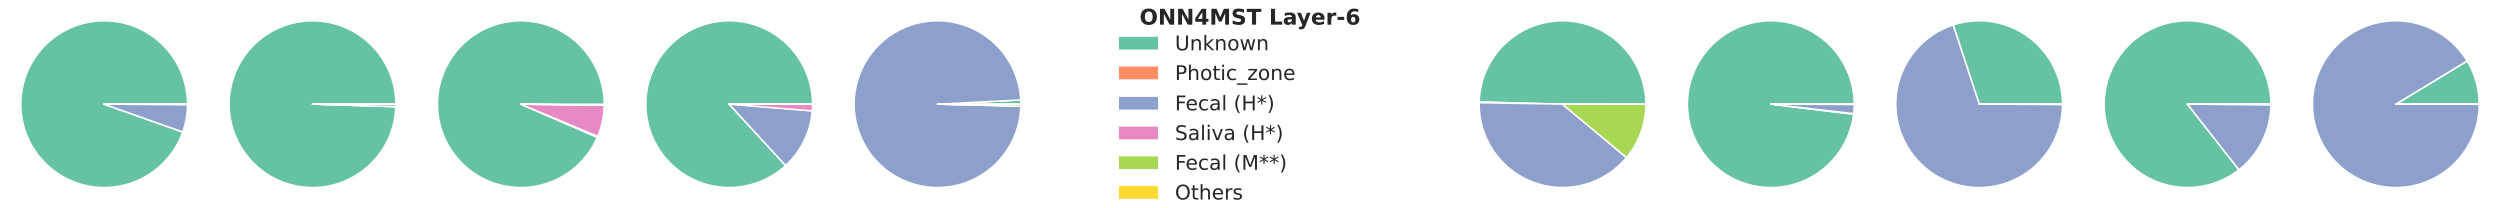<?xml version="1.0" encoding="utf-8" standalone="no"?>
<!DOCTYPE svg PUBLIC "-//W3C//DTD SVG 1.1//EN"
  "http://www.w3.org/Graphics/SVG/1.1/DTD/svg11.dtd">
<!-- Created with matplotlib (https://matplotlib.org/) -->
<svg height="144pt" version="1.1" viewBox="0 0 1728 144" width="1728pt" xmlns="http://www.w3.org/2000/svg" xmlns:xlink="http://www.w3.org/1999/xlink">
 <defs>
  <style type="text/css">
*{stroke-linecap:butt;stroke-linejoin:round;}
  </style>
 </defs>
 <g id="figure_1">
  <g id="patch_1">
   <path d="M 0 144 
L 1728 144 
L 1728 0 
L 0 0 
z
" style="fill:#ffffff;"/>
  </g>
  <g id="axes_1">
   <g id="patch_2">
    <path d="M 129.6 72 
C 129.6 64.849 128.268 57.76 125.673 51.097 
C 123.078 44.433 119.265 38.311 114.428 33.043 
C 109.592 27.776 103.816 23.455 97.398 20.302 
C 90.98 17.149 84.03 15.218 76.905 14.609 
C 69.78 14 62.604 14.723 55.743 16.742 
C 48.883 18.76 42.458 22.038 36.798 26.409 
C 31.138 30.779 26.341 36.165 22.652 42.292 
C 18.964 48.418 16.449 55.178 15.235 62.226 
C 14.022 69.273 14.131 76.485 15.558 83.492 
C 16.985 90.499 19.704 97.18 23.576 103.192 
C 27.449 109.203 32.407 114.442 38.197 118.638 
C 43.987 122.835 50.509 125.917 57.427 127.726 
C 64.345 129.535 71.541 130.04 78.644 129.216 
C 85.747 128.391 92.635 126.25 98.955 122.904 
C 105.274 119.557 110.916 115.063 115.59 109.651 
C 120.265 104.24 123.891 98.005 126.283 91.265 
L 72 72 
L 129.6 72 
z
" style="fill:#66c2a5;stroke:#ffffff;stroke-linejoin:miter;"/>
   </g>
   <g id="patch_3">
    <path d="M 126.283 91.265 
C 126.287 91.254 126.291 91.243 126.295 91.231 
C 126.299 91.22 126.303 91.209 126.307 91.197 
L 72 72 
L 126.283 91.265 
z
" style="fill:#fc8d62;stroke:#ffffff;stroke-linejoin:miter;"/>
   </g>
   <g id="patch_4">
    <path d="M 126.307 91.197 
C 127.376 88.171 128.191 85.061 128.743 81.899 
C 129.295 78.737 129.581 75.535 129.599 72.326 
L 72 72 
L 126.307 91.197 
z
" style="fill:#8da0cb;stroke:#ffffff;stroke-linejoin:miter;"/>
   </g>
   <g id="patch_5">
    <path d="M 129.599 72.326 
C 129.599 72.283 129.6 72.241 129.6 72.199 
C 129.6 72.157 129.6 72.115 129.6 72.072 
L 72 72 
L 129.599 72.326 
z
" style="fill:#e78ac3;stroke:#ffffff;stroke-linejoin:miter;"/>
   </g>
   <g id="patch_6">
    <path d="M 129.6 72.072 
C 129.6 72.066 129.6 72.06 129.6 72.054 
C 129.6 72.048 129.6 72.042 129.6 72.036 
L 72 72 
L 129.6 72.072 
z
" style="fill:#a6d854;stroke:#ffffff;stroke-linejoin:miter;"/>
   </g>
   <g id="patch_7">
    <path d="M 129.6 72.036 
C 129.6 72.03 129.6 72.024 129.6 72.018 
C 129.6 72.012 129.6 72.006 129.6 72 
L 72 72 
L 129.6 72.036 
z
" style="fill:#ffd92f;stroke:#ffffff;stroke-linejoin:miter;"/>
   </g>
  </g>
  <g id="axes_2">
   <g id="patch_8">
    <path d="M 273.6 72 
C 273.6 64.473 272.125 57.019 269.258 50.06 
C 266.391 43.101 262.187 36.77 256.886 31.428 
C 251.584 26.085 245.286 21.833 238.349 18.913 
C 231.412 15.992 223.97 14.46 216.443 14.402 
C 208.917 14.344 201.451 15.762 194.47 18.575 
C 187.489 21.388 181.127 25.543 175.743 30.803 
C 170.36 36.064 166.06 42.329 163.086 49.243 
C 160.112 56.157 158.523 63.588 158.407 71.114 
C 158.291 78.64 159.651 86.116 162.411 93.118 
C 165.171 100.121 169.276 106.515 174.495 111.939 
C 179.714 117.362 185.945 121.711 192.837 124.737 
C 199.728 127.764 207.146 129.411 214.671 129.585 
C 222.196 129.758 229.682 128.455 236.705 125.75 
C 243.729 123.044 250.155 118.988 255.618 113.811 
C 261.082 108.634 265.478 102.436 268.558 95.568 
C 271.637 88.7 273.341 81.295 273.573 73.772 
L 216 72 
L 273.6 72 
z
" style="fill:#66c2a5;stroke:#ffffff;stroke-linejoin:miter;"/>
   </g>
   <g id="patch_9">
    <path d="M 273.573 73.772 
C 273.573 73.76 273.573 73.748 273.574 73.736 
C 273.574 73.724 273.575 73.712 273.575 73.7 
L 216 72 
L 273.573 73.772 
z
" style="fill:#fc8d62;stroke:#ffffff;stroke-linejoin:miter;"/>
   </g>
   <g id="patch_10">
    <path d="M 273.575 73.7 
C 273.583 73.435 273.589 73.169 273.593 72.904 
C 273.597 72.639 273.599 72.374 273.6 72.109 
L 216 72 
L 273.575 73.7 
z
" style="fill:#8da0cb;stroke:#ffffff;stroke-linejoin:miter;"/>
   </g>
   <g id="patch_11">
    <path d="M 273.6 72.109 
C 273.6 72.102 273.6 72.096 273.6 72.09 
C 273.6 72.084 273.6 72.078 273.6 72.072 
L 216 72 
L 273.6 72.109 
z
" style="fill:#e78ac3;stroke:#ffffff;stroke-linejoin:miter;"/>
   </g>
   <g id="patch_12">
    <path d="M 273.6 72.072 
C 273.6 72.066 273.6 72.06 273.6 72.054 
C 273.6 72.048 273.6 72.042 273.6 72.036 
L 216 72 
L 273.6 72.072 
z
" style="fill:#a6d854;stroke:#ffffff;stroke-linejoin:miter;"/>
   </g>
   <g id="patch_13">
    <path d="M 273.6 72.036 
C 273.6 72.03 273.6 72.024 273.6 72.018 
C 273.6 72.012 273.6 72.006 273.6 72 
L 216 72 
L 273.6 72.036 
z
" style="fill:#ffd92f;stroke:#ffffff;stroke-linejoin:miter;"/>
   </g>
  </g>
  <g id="axes_3">
   <g id="patch_14">
    <path d="M 417.6 72 
C 417.6 64.931 416.299 57.923 413.762 51.325 
C 411.224 44.727 407.494 38.653 402.758 33.405 
C 398.021 28.158 392.359 23.827 386.055 20.63 
C 379.751 17.432 372.912 15.422 365.88 14.701 
C 358.848 13.979 351.743 14.558 344.921 16.409 
C 338.099 18.259 331.675 21.35 325.972 25.526 
C 320.268 29.702 315.382 34.892 311.558 40.837 
C 307.734 46.782 305.036 53.38 303.6 60.302 
C 302.165 67.223 302.015 74.35 303.16 81.325 
C 304.304 88.301 306.723 95.007 310.295 101.106 
C 313.867 107.206 318.532 112.597 324.055 117.008 
C 329.578 121.419 335.867 124.776 342.606 126.911 
C 349.344 129.045 356.419 129.922 363.474 129.495 
C 370.53 129.069 377.448 127.347 383.88 124.416 
C 390.313 121.486 396.151 117.396 401.103 112.352 
C 406.055 107.308 410.037 101.395 412.848 94.909 
L 360 72 
L 417.6 72 
z
" style="fill:#66c2a5;stroke:#ffffff;stroke-linejoin:miter;"/>
   </g>
   <g id="patch_15">
    <path d="M 412.848 94.909 
C 412.851 94.903 412.853 94.898 412.855 94.892 
C 412.858 94.887 412.86 94.881 412.863 94.876 
L 360 72 
L 412.848 94.909 
z
" style="fill:#fc8d62;stroke:#ffffff;stroke-linejoin:miter;"/>
   </g>
   <g id="patch_16">
    <path d="M 412.863 94.876 
C 412.908 94.771 412.953 94.665 412.998 94.56 
C 413.043 94.454 413.088 94.349 413.132 94.243 
L 360 72 
L 412.863 94.876 
z
" style="fill:#8da0cb;stroke:#ffffff;stroke-linejoin:miter;"/>
   </g>
   <g id="patch_17">
    <path d="M 413.132 94.243 
C 414.552 90.852 415.643 87.333 416.392 83.734 
C 417.141 80.135 417.544 76.472 417.594 72.796 
L 360 72 
L 413.132 94.243 
z
" style="fill:#e78ac3;stroke:#ffffff;stroke-linejoin:miter;"/>
   </g>
   <g id="patch_18">
    <path d="M 417.594 72.796 
C 417.595 72.79 417.595 72.784 417.595 72.778 
C 417.595 72.772 417.595 72.766 417.595 72.76 
L 360 72 
L 417.594 72.796 
z
" style="fill:#a6d854;stroke:#ffffff;stroke-linejoin:miter;"/>
   </g>
   <g id="patch_19">
    <path d="M 417.595 72.76 
C 417.595 72.754 417.595 72.748 417.595 72.742 
C 417.595 72.736 417.595 72.73 417.595 72.724 
L 360 72 
L 417.595 72.76 
z
" style="fill:#ffd92f;stroke:#ffffff;stroke-linejoin:miter;"/>
   </g>
  </g>
  <g id="axes_4">
   <g id="patch_20">
    <path d="M 561.6 72 
C 561.6 65.437 560.478 58.922 558.283 52.737 
C 556.089 46.552 552.853 40.787 548.716 35.692 
C 544.579 30.597 539.601 26.246 533.998 22.828 
C 528.396 19.41 522.25 16.975 515.826 15.627 
C 509.403 14.28 502.797 14.04 496.293 14.918 
C 489.789 15.796 483.482 17.78 477.646 20.782 
C 471.811 23.785 466.531 27.763 462.035 32.545 
C 457.54 37.326 453.894 42.841 451.256 48.851 
C 448.619 54.861 447.028 61.277 446.552 67.823 
C 446.076 74.369 446.722 80.948 448.463 87.276 
C 450.203 93.604 453.013 99.588 456.769 104.97 
C 460.526 110.351 465.175 115.052 470.515 118.867 
C 475.855 122.682 481.808 125.557 488.117 127.367 
C 494.425 129.177 500.997 129.895 507.548 129.491 
C 514.098 129.086 520.532 127.566 526.57 124.994 
C 532.608 122.422 538.163 118.837 542.993 114.394 
L 504 72 
L 561.6 72 
z
" style="fill:#66c2a5;stroke:#ffffff;stroke-linejoin:miter;"/>
   </g>
   <g id="patch_21">
    <path d="M 542.993 114.394 
C 542.998 114.39 543.002 114.386 543.007 114.382 
C 543.011 114.378 543.015 114.374 543.02 114.37 
L 504 72 
L 542.993 114.394 
z
" style="fill:#fc8d62;stroke:#ffffff;stroke-linejoin:miter;"/>
   </g>
   <g id="patch_22">
    <path d="M 543.02 114.37 
C 548.3 109.508 552.624 103.701 555.771 97.25 
C 558.917 90.799 560.83 83.816 561.411 76.662 
L 504 72 
L 543.02 114.37 
z
" style="fill:#8da0cb;stroke:#ffffff;stroke-linejoin:miter;"/>
   </g>
   <g id="patch_23">
    <path d="M 561.411 76.662 
C 561.473 75.898 561.52 75.134 561.551 74.369 
C 561.583 73.604 561.599 72.838 561.6 72.072 
L 504 72 
L 561.411 76.662 
z
" style="fill:#e78ac3;stroke:#ffffff;stroke-linejoin:miter;"/>
   </g>
   <g id="patch_24">
    <path d="M 561.6 72.072 
C 561.6 72.066 561.6 72.06 561.6 72.054 
C 561.6 72.048 561.6 72.042 561.6 72.036 
L 504 72 
L 561.6 72.072 
z
" style="fill:#a6d854;stroke:#ffffff;stroke-linejoin:miter;"/>
   </g>
   <g id="patch_25">
    <path d="M 561.6 72.036 
C 561.6 72.03 561.6 72.024 561.6 72.018 
C 561.6 72.012 561.6 72.006 561.6 72 
L 504 72 
L 561.6 72.036 
z
" style="fill:#ffd92f;stroke:#ffffff;stroke-linejoin:miter;"/>
   </g>
  </g>
  <g id="axes_5">
   <g id="patch_26">
    <path d="M 705.6 72 
C 705.6 71.512 705.594 71.023 705.581 70.535 
C 705.569 70.047 705.55 69.559 705.526 69.072 
L 648 72 
L 705.6 72 
z
" style="fill:#66c2a5;stroke:#ffffff;stroke-linejoin:miter;"/>
   </g>
   <g id="patch_27">
    <path d="M 705.526 69.072 
C 705.525 69.066 705.525 69.059 705.525 69.053 
C 705.524 69.047 705.524 69.041 705.524 69.035 
L 648 72 
L 705.526 69.072 
z
" style="fill:#fc8d62;stroke:#ffffff;stroke-linejoin:miter;"/>
   </g>
   <g id="patch_28">
    <path d="M 705.524 69.035 
C 705.139 61.573 703.306 54.257 700.127 47.495 
C 696.949 40.733 692.484 34.654 686.984 29.597 
C 681.483 24.54 675.051 20.601 668.046 18.001 
C 661.041 15.4 653.597 14.188 646.129 14.43 
C 638.661 14.673 631.311 16.367 624.49 19.417 
C 617.668 22.466 611.505 26.814 606.345 32.218 
C 601.184 37.622 597.124 43.978 594.391 50.932 
C 591.658 57.886 590.304 65.306 590.405 72.778 
C 590.506 80.249 592.06 87.63 594.979 94.507 
C 597.899 101.385 602.129 107.63 607.434 112.892 
C 612.739 118.154 619.017 122.334 625.918 125.199 
C 632.819 128.064 640.212 129.558 647.684 129.599 
C 655.155 129.64 662.564 128.227 669.496 125.438 
C 676.428 122.65 682.752 118.539 688.114 113.335 
C 693.476 108.132 697.775 101.934 700.77 95.089 
C 703.765 88.243 705.4 80.88 705.583 73.41 
L 648 72 
L 705.524 69.035 
z
" style="fill:#8da0cb;stroke:#ffffff;stroke-linejoin:miter;"/>
   </g>
   <g id="patch_29">
    <path d="M 705.583 73.41 
C 705.583 73.404 705.583 73.398 705.583 73.392 
C 705.583 73.386 705.583 73.38 705.584 73.374 
L 648 72 
L 705.583 73.41 
z
" style="fill:#e78ac3;stroke:#ffffff;stroke-linejoin:miter;"/>
   </g>
   <g id="patch_30">
    <path d="M 705.584 73.374 
C 705.589 73.151 705.593 72.928 705.596 72.705 
C 705.598 72.482 705.6 72.259 705.6 72.036 
L 648 72 
L 705.584 73.374 
z
" style="fill:#a6d854;stroke:#ffffff;stroke-linejoin:miter;"/>
   </g>
   <g id="patch_31">
    <path d="M 705.6 72.036 
C 705.6 72.03 705.6 72.024 705.6 72.018 
C 705.6 72.012 705.6 72.006 705.6 72 
L 648 72 
L 705.6 72.036 
z
" style="fill:#ffd92f;stroke:#ffffff;stroke-linejoin:miter;"/>
   </g>
  </g>
  <g id="axes_6"/>
  <g id="axes_7"/>
  <g id="axes_8">
   <g id="patch_32">
    <path d="M 1137.6 72 
C 1137.6 56.864 1131.634 42.322 1121.004 31.547 
C 1110.373 20.772 1095.913 14.61 1080.778 14.405 
C 1065.643 14.201 1051.022 19.97 1040.104 30.454 
C 1029.187 40.938 1022.83 55.313 1022.421 70.444 
L 1080 72 
L 1137.6 72 
z
" style="fill:#66c2a5;stroke:#ffffff;stroke-linejoin:miter;"/>
   </g>
   <g id="patch_33">
    <path d="M 1022.421 70.444 
C 1022.418 70.54 1022.416 70.637 1022.414 70.733 
C 1022.412 70.83 1022.41 70.926 1022.408 71.023 
L 1080 72 
L 1022.421 70.444 
z
" style="fill:#fc8d62;stroke:#ffffff;stroke-linejoin:miter;"/>
   </g>
   <g id="patch_34">
    <path d="M 1022.408 71.023 
C 1022.206 82.933 1025.704 94.618 1032.416 104.458 
C 1039.129 114.299 1048.731 121.819 1059.894 125.977 
C 1071.057 130.135 1083.239 130.73 1094.754 127.678 
C 1106.268 124.627 1116.557 118.078 1124.196 108.938 
L 1080 72 
L 1022.408 71.023 
z
" style="fill:#8da0cb;stroke:#ffffff;stroke-linejoin:miter;"/>
   </g>
   <g id="patch_35">
    <path d="M 1124.196 108.938 
C 1124.208 108.924 1124.22 108.91 1124.231 108.897 
C 1124.243 108.883 1124.254 108.869 1124.266 108.855 
L 1080 72 
L 1124.196 108.938 
z
" style="fill:#e78ac3;stroke:#ffffff;stroke-linejoin:miter;"/>
   </g>
   <g id="patch_36">
    <path d="M 1124.266 108.855 
C 1128.534 103.729 1131.879 97.901 1134.152 91.63 
C 1136.425 85.36 1137.592 78.742 1137.6 72.072 
L 1080 72 
L 1124.266 108.855 
z
" style="fill:#a6d854;stroke:#ffffff;stroke-linejoin:miter;"/>
   </g>
   <g id="patch_37">
    <path d="M 1137.6 72.072 
C 1137.6 72.066 1137.6 72.06 1137.6 72.054 
C 1137.6 72.048 1137.6 72.042 1137.6 72.036 
L 1080 72 
L 1137.6 72.072 
z
" style="fill:#ffd92f;stroke:#ffffff;stroke-linejoin:miter;"/>
   </g>
  </g>
  <g id="axes_9">
   <g id="patch_38">
    <path d="M 1281.6 72 
C 1281.6 64.584 1280.168 57.237 1277.382 50.363 
C 1274.596 43.49 1270.509 37.219 1265.345 31.896 
C 1260.181 26.572 1254.038 22.296 1247.253 19.302 
C 1240.468 16.308 1233.168 14.653 1225.755 14.427 
C 1218.342 14.201 1210.954 15.409 1204 17.984 
C 1197.045 20.559 1190.652 24.453 1185.174 29.452 
C 1179.696 34.452 1175.234 40.462 1172.035 47.153 
C 1168.836 53.844 1166.959 61.09 1166.507 68.492 
C 1166.055 75.895 1167.038 83.316 1169.4 90.346 
C 1171.762 97.376 1175.46 103.884 1180.289 109.512 
C 1185.119 115.14 1190.991 119.783 1197.581 123.184 
C 1204.172 126.586 1211.357 128.683 1218.743 129.36 
C 1226.128 130.036 1233.575 129.281 1240.674 127.134 
C 1247.773 124.987 1254.391 121.489 1260.163 116.833 
C 1265.936 112.177 1270.755 106.449 1274.356 99.966 
C 1277.956 93.482 1280.271 86.364 1281.173 79.002 
L 1224 72 
L 1281.6 72 
z
" style="fill:#66c2a5;stroke:#ffffff;stroke-linejoin:miter;"/>
   </g>
   <g id="patch_39">
    <path d="M 1281.173 79.002 
C 1281.183 78.918 1281.193 78.835 1281.203 78.751 
C 1281.213 78.667 1281.223 78.583 1281.232 78.499 
L 1224 72 
L 1281.173 79.002 
z
" style="fill:#fc8d62;stroke:#ffffff;stroke-linejoin:miter;"/>
   </g>
   <g id="patch_40">
    <path d="M 1281.232 78.499 
C 1281.351 77.451 1281.441 76.399 1281.503 75.345 
C 1281.564 74.291 1281.596 73.236 1281.6 72.181 
L 1224 72 
L 1281.232 78.499 
z
" style="fill:#8da0cb;stroke:#ffffff;stroke-linejoin:miter;"/>
   </g>
   <g id="patch_41">
    <path d="M 1281.6 72.181 
C 1281.6 72.163 1281.6 72.145 1281.6 72.127 
C 1281.6 72.109 1281.6 72.09 1281.6 72.072 
L 1224 72 
L 1281.6 72.181 
z
" style="fill:#e78ac3;stroke:#ffffff;stroke-linejoin:miter;"/>
   </g>
   <g id="patch_42">
    <path d="M 1281.6 72.072 
C 1281.6 72.066 1281.6 72.06 1281.6 72.054 
C 1281.6 72.048 1281.6 72.042 1281.6 72.036 
L 1224 72 
L 1281.6 72.072 
z
" style="fill:#a6d854;stroke:#ffffff;stroke-linejoin:miter;"/>
   </g>
   <g id="patch_43">
    <path d="M 1281.6 72.036 
C 1281.6 72.03 1281.6 72.024 1281.6 72.018 
C 1281.6 72.012 1281.6 72.006 1281.6 72 
L 1224 72 
L 1281.6 72.036 
z
" style="fill:#ffd92f;stroke:#ffffff;stroke-linejoin:miter;"/>
   </g>
  </g>
  <g id="axes_10">
   <g id="patch_44">
    <path d="M 1425.6 72 
C 1425.6 62.895 1423.441 53.918 1419.301 45.808 
C 1415.16 37.699 1409.155 30.685 1401.78 25.345 
C 1394.405 20.005 1385.868 16.49 1376.871 15.087 
C 1367.875 13.685 1358.672 14.436 1350.022 17.278 
L 1368 72 
L 1425.6 72 
z
" style="fill:#66c2a5;stroke:#ffffff;stroke-linejoin:miter;"/>
   </g>
   <g id="patch_45">
    <path d="M 1350.022 17.278 
C 1350.016 17.279 1350.01 17.281 1350.005 17.283 
C 1349.999 17.285 1349.993 17.287 1349.987 17.289 
L 1368 72 
L 1350.022 17.278 
z
" style="fill:#fc8d62;stroke:#ffffff;stroke-linejoin:miter;"/>
   </g>
   <g id="patch_46">
    <path d="M 1349.987 17.289 
C 1339.916 20.605 1330.953 26.638 1324.091 34.721 
C 1317.229 42.803 1312.729 52.626 1311.091 63.102 
C 1309.453 73.578 1310.739 84.305 1314.807 94.097 
C 1318.875 103.889 1325.568 112.37 1334.146 118.601 
C 1342.725 124.833 1352.86 128.577 1363.429 129.418 
C 1373.999 130.26 1384.598 128.167 1394.055 123.37 
C 1403.511 118.574 1411.462 111.259 1417.027 102.234 
C 1422.593 93.209 1425.56 82.82 1425.6 72.217 
L 1368 72 
L 1349.987 17.289 
z
" style="fill:#8da0cb;stroke:#ffffff;stroke-linejoin:miter;"/>
   </g>
   <g id="patch_47">
    <path d="M 1425.6 72.217 
C 1425.6 72.199 1425.6 72.181 1425.6 72.163 
C 1425.6 72.145 1425.6 72.127 1425.6 72.109 
L 1368 72 
L 1425.6 72.217 
z
" style="fill:#e78ac3;stroke:#ffffff;stroke-linejoin:miter;"/>
   </g>
   <g id="patch_48">
    <path d="M 1425.6 72.109 
C 1425.6 72.096 1425.6 72.084 1425.6 72.072 
C 1425.6 72.06 1425.6 72.048 1425.6 72.036 
L 1368 72 
L 1425.6 72.109 
z
" style="fill:#a6d854;stroke:#ffffff;stroke-linejoin:miter;"/>
   </g>
   <g id="patch_49">
    <path d="M 1425.6 72.036 
C 1425.6 72.03 1425.6 72.024 1425.6 72.018 
C 1425.6 72.012 1425.6 72.006 1425.6 72 
L 1368 72 
L 1425.6 72.036 
z
" style="fill:#ffd92f;stroke:#ffffff;stroke-linejoin:miter;"/>
   </g>
  </g>
  <g id="axes_11">
   <g id="patch_50">
    <path d="M 1569.6 72 
C 1569.6 65.532 1568.51 59.11 1566.377 53.003 
C 1564.244 46.897 1561.097 41.194 1557.07 36.132 
C 1553.042 31.071 1548.19 26.725 1542.719 23.275 
C 1537.247 19.826 1531.234 17.322 1524.931 15.87 
C 1518.627 14.418 1512.125 14.038 1505.695 14.746 
C 1499.266 15.454 1493.002 17.24 1487.166 20.029 
C 1481.329 22.818 1476.005 26.57 1471.415 31.127 
C 1466.825 35.684 1463.035 40.983 1460.206 46.799 
C 1457.376 52.615 1455.545 58.867 1454.792 65.291 
C 1454.039 71.715 1454.373 78.22 1455.78 84.534 
C 1457.188 90.847 1459.648 96.878 1463.059 102.374 
C 1466.47 107.87 1470.782 112.752 1475.815 116.815 
C 1480.847 120.879 1486.529 124.065 1492.62 126.242 
C 1498.711 128.418 1505.125 129.553 1511.593 129.599 
C 1518.061 129.644 1524.491 128.6 1530.612 126.51 
C 1536.733 124.42 1542.459 121.314 1547.548 117.322 
L 1512 72 
L 1569.6 72 
z
" style="fill:#66c2a5;stroke:#ffffff;stroke-linejoin:miter;"/>
   </g>
   <g id="patch_51">
    <path d="M 1547.548 117.322 
C 1547.553 117.318 1547.558 117.315 1547.562 117.311 
C 1547.567 117.307 1547.572 117.303 1547.577 117.3 
L 1512 72 
L 1547.548 117.322 
z
" style="fill:#fc8d62;stroke:#ffffff;stroke-linejoin:miter;"/>
   </g>
   <g id="patch_52">
    <path d="M 1547.577 117.3 
C 1554.386 111.952 1559.903 105.137 1563.715 97.364 
C 1567.528 89.59 1569.539 81.056 1569.599 72.398 
L 1512 72 
L 1547.577 117.3 
z
" style="fill:#8da0cb;stroke:#ffffff;stroke-linejoin:miter;"/>
   </g>
   <g id="patch_53">
    <path d="M 1569.599 72.398 
C 1569.599 72.344 1569.599 72.289 1569.6 72.235 
C 1569.6 72.181 1569.6 72.127 1569.6 72.072 
L 1512 72 
L 1569.599 72.398 
z
" style="fill:#e78ac3;stroke:#ffffff;stroke-linejoin:miter;"/>
   </g>
   <g id="patch_54">
    <path d="M 1569.6 72.072 
C 1569.6 72.066 1569.6 72.06 1569.6 72.054 
C 1569.6 72.048 1569.6 72.042 1569.6 72.036 
L 1512 72 
L 1569.6 72.072 
z
" style="fill:#a6d854;stroke:#ffffff;stroke-linejoin:miter;"/>
   </g>
   <g id="patch_55">
    <path d="M 1569.6 72.036 
C 1569.6 72.03 1569.6 72.024 1569.6 72.018 
C 1569.6 72.012 1569.6 72.006 1569.6 72 
L 1512 72 
L 1569.6 72.036 
z
" style="fill:#ffd92f;stroke:#ffffff;stroke-linejoin:miter;"/>
   </g>
  </g>
  <g id="axes_12">
   <g id="patch_56">
    <path d="M 1713.6 72 
C 1713.6 66.765 1712.886 61.554 1711.479 56.512 
C 1710.071 51.47 1707.982 46.643 1705.271 42.165 
L 1656 72 
L 1713.6 72 
z
" style="fill:#66c2a5;stroke:#ffffff;stroke-linejoin:miter;"/>
   </g>
   <g id="patch_57">
    <path d="M 1705.271 42.165 
C 1705.261 42.149 1705.252 42.134 1705.243 42.118 
C 1705.233 42.103 1705.224 42.087 1705.215 42.072 
L 1656 72 
L 1705.271 42.165 
z
" style="fill:#fc8d62;stroke:#ffffff;stroke-linejoin:miter;"/>
   </g>
   <g id="patch_58">
    <path d="M 1705.215 42.072 
C 1701.629 36.176 1697.014 30.972 1691.588 26.709 
C 1686.162 22.446 1680.014 19.192 1673.438 17.103 
C 1666.861 15.014 1659.963 14.124 1653.071 14.475 
C 1646.18 14.825 1639.407 16.412 1633.077 19.158 
C 1626.747 21.904 1620.961 25.765 1615.996 30.558 
C 1611.032 35.35 1606.968 40.996 1604 47.225 
C 1601.032 53.454 1599.208 60.167 1598.614 67.041 
C 1598.02 73.916 1598.666 80.842 1600.521 87.488 
C 1602.377 94.134 1605.411 100.393 1609.48 105.966 
C 1613.549 111.539 1618.587 116.336 1624.352 120.127 
C 1630.118 123.918 1636.518 126.643 1643.247 128.17 
C 1649.976 129.698 1656.925 130.004 1663.763 129.075 
C 1670.6 128.145 1677.215 125.994 1683.291 122.724 
C 1689.368 119.455 1694.808 115.12 1699.351 109.926 
C 1703.895 104.733 1707.468 98.765 1709.901 92.308 
C 1712.334 85.851 1713.587 79.009 1713.6 72.109 
L 1656 72 
L 1705.215 42.072 
z
" style="fill:#8da0cb;stroke:#ffffff;stroke-linejoin:miter;"/>
   </g>
   <g id="patch_59">
    <path d="M 1713.6 72.109 
C 1713.6 72.103 1713.6 72.096 1713.6 72.09 
C 1713.6 72.084 1713.6 72.078 1713.6 72.072 
L 1656 72 
L 1713.6 72.109 
z
" style="fill:#e78ac3;stroke:#ffffff;stroke-linejoin:miter;"/>
   </g>
   <g id="patch_60">
    <path d="M 1713.6 72.072 
C 1713.6 72.066 1713.6 72.06 1713.6 72.054 
C 1713.6 72.048 1713.6 72.042 1713.6 72.036 
L 1656 72 
L 1713.6 72.072 
z
" style="fill:#a6d854;stroke:#ffffff;stroke-linejoin:miter;"/>
   </g>
   <g id="patch_61">
    <path d="M 1713.6 72.036 
C 1713.6 72.03 1713.6 72.024 1713.6 72.018 
C 1713.6 72.012 1713.6 72.006 1713.6 72 
L 1656 72 
L 1713.6 72.036 
z
" style="fill:#ffd92f;stroke:#ffffff;stroke-linejoin:miter;"/>
   </g>
  </g>
  <g id="text_1">
   <!-- ONN4MST Layer-6 -->
   <defs>
    <path d="M 42.484 60.594 
Q 33.891 60.594 29.156 54.25 
Q 24.422 47.906 24.422 36.375 
Q 24.422 24.906 29.156 18.547 
Q 33.891 12.203 42.484 12.203 
Q 51.125 12.203 55.859 18.547 
Q 60.594 24.906 60.594 36.375 
Q 60.594 47.906 55.859 54.25 
Q 51.125 60.594 42.484 60.594 
z
M 42.484 74.219 
Q 60.062 74.219 70.016 64.156 
Q 79.984 54.109 79.984 36.375 
Q 79.984 18.703 70.016 8.641 
Q 60.062 -1.422 42.484 -1.422 
Q 24.953 -1.422 14.969 8.641 
Q 4.984 18.703 4.984 36.375 
Q 4.984 54.109 14.969 64.156 
Q 24.953 74.219 42.484 74.219 
z
" id="DejaVuSans-Bold-79"/>
    <path d="M 9.188 72.906 
L 30.172 72.906 
L 56.688 22.906 
L 56.688 72.906 
L 74.516 72.906 
L 74.516 0 
L 53.516 0 
L 27 50 
L 27 0 
L 9.188 0 
z
" id="DejaVuSans-Bold-78"/>
    <path d="M 36.812 57.422 
L 16.219 26.906 
L 36.812 26.906 
z
M 33.688 72.906 
L 54.594 72.906 
L 54.594 26.906 
L 64.984 26.906 
L 64.984 13.281 
L 54.594 13.281 
L 54.594 0 
L 36.812 0 
L 36.812 13.281 
L 4.5 13.281 
L 4.5 29.391 
z
" id="DejaVuSans-Bold-52"/>
    <path d="M 9.188 72.906 
L 33.109 72.906 
L 49.703 33.891 
L 66.406 72.906 
L 90.281 72.906 
L 90.281 0 
L 72.516 0 
L 72.516 53.328 
L 55.719 14.016 
L 43.797 14.016 
L 27 53.328 
L 27 0 
L 9.188 0 
z
" id="DejaVuSans-Bold-77"/>
    <path d="M 59.906 70.609 
L 59.906 55.172 
Q 53.906 57.859 48.188 59.219 
Q 42.484 60.594 37.406 60.594 
Q 30.672 60.594 27.438 58.734 
Q 24.219 56.891 24.219 52.984 
Q 24.219 50.047 26.391 48.406 
Q 28.562 46.781 34.281 45.609 
L 42.281 44 
Q 54.438 41.547 59.562 36.562 
Q 64.703 31.594 64.703 22.406 
Q 64.703 10.359 57.547 4.469 
Q 50.391 -1.422 35.688 -1.422 
Q 28.766 -1.422 21.781 -0.094 
Q 14.797 1.219 7.812 3.812 
L 7.812 19.672 
Q 14.797 15.969 21.312 14.078 
Q 27.828 12.203 33.891 12.203 
Q 40.047 12.203 43.312 14.25 
Q 46.578 16.312 46.578 20.125 
Q 46.578 23.531 44.359 25.391 
Q 42.141 27.25 35.5 28.719 
L 28.219 30.328 
Q 17.281 32.672 12.219 37.797 
Q 7.172 42.922 7.172 51.609 
Q 7.172 62.5 14.203 68.359 
Q 21.234 74.219 34.422 74.219 
Q 40.438 74.219 46.781 73.312 
Q 53.125 72.406 59.906 70.609 
z
" id="DejaVuSans-Bold-83"/>
    <path d="M 0.484 72.906 
L 67.672 72.906 
L 67.672 58.688 
L 43.5 58.688 
L 43.5 0 
L 24.703 0 
L 24.703 58.688 
L 0.484 58.688 
z
" id="DejaVuSans-Bold-84"/>
    <path id="DejaVuSans-Bold-32"/>
    <path d="M 9.188 72.906 
L 27.984 72.906 
L 27.984 14.203 
L 60.984 14.203 
L 60.984 0 
L 9.188 0 
z
" id="DejaVuSans-Bold-76"/>
    <path d="M 32.906 24.609 
Q 27.438 24.609 24.672 22.75 
Q 21.922 20.906 21.922 17.281 
Q 21.922 13.969 24.141 12.078 
Q 26.375 10.203 30.328 10.203 
Q 35.25 10.203 38.625 13.734 
Q 42 17.281 42 22.609 
L 42 24.609 
z
M 59.625 31.203 
L 59.625 0 
L 42 0 
L 42 8.109 
Q 38.484 3.125 34.078 0.844 
Q 29.688 -1.422 23.391 -1.422 
Q 14.891 -1.422 9.594 3.531 
Q 4.297 8.5 4.297 16.406 
Q 4.297 26.031 10.906 30.516 
Q 17.531 35.016 31.688 35.016 
L 42 35.016 
L 42 36.375 
Q 42 40.531 38.719 42.453 
Q 35.453 44.391 28.516 44.391 
Q 22.906 44.391 18.062 43.266 
Q 13.234 42.141 9.078 39.891 
L 9.078 53.219 
Q 14.703 54.594 20.359 55.297 
Q 26.031 56 31.688 56 
Q 46.484 56 53.047 50.172 
Q 59.625 44.344 59.625 31.203 
z
" id="DejaVuSans-Bold-97"/>
    <path d="M 1.219 54.688 
L 18.703 54.688 
L 33.406 17.578 
L 45.906 54.688 
L 63.375 54.688 
L 40.375 -5.172 
Q 36.922 -14.312 32.297 -17.938 
Q 27.688 -21.578 20.125 -21.578 
L 10.016 -21.578 
L 10.016 -10.109 
L 15.484 -10.109 
Q 19.922 -10.109 21.938 -8.688 
Q 23.969 -7.281 25.094 -3.609 
L 25.594 -2.094 
z
" id="DejaVuSans-Bold-121"/>
    <path d="M 62.984 27.484 
L 62.984 22.516 
L 22.125 22.516 
Q 22.75 16.359 26.562 13.281 
Q 30.375 10.203 37.203 10.203 
Q 42.719 10.203 48.5 11.844 
Q 54.297 13.484 60.406 16.797 
L 60.406 3.328 
Q 54.203 0.984 48 -0.219 
Q 41.797 -1.422 35.594 -1.422 
Q 20.75 -1.422 12.516 6.125 
Q 4.297 13.672 4.297 27.297 
Q 4.297 40.672 12.375 48.328 
Q 20.453 56 34.625 56 
Q 47.516 56 55.25 48.234 
Q 62.984 40.484 62.984 27.484 
z
M 45.016 33.297 
Q 45.016 38.281 42.109 41.328 
Q 39.203 44.391 34.516 44.391 
Q 29.438 44.391 26.266 41.531 
Q 23.094 38.672 22.312 33.297 
z
" id="DejaVuSans-Bold-101"/>
    <path d="M 49.031 39.797 
Q 46.734 40.875 44.453 41.375 
Q 42.188 41.891 39.891 41.891 
Q 33.156 41.891 29.516 37.562 
Q 25.875 33.25 25.875 25.203 
L 25.875 0 
L 8.406 0 
L 8.406 54.688 
L 25.875 54.688 
L 25.875 45.703 
Q 29.25 51.078 33.609 53.531 
Q 37.984 56 44.094 56 
Q 44.969 56 45.984 55.922 
Q 47.016 55.859 48.969 55.609 
z
" id="DejaVuSans-Bold-114"/>
    <path d="M 5.422 35.891 
L 36.078 35.891 
L 36.078 21.688 
L 5.422 21.688 
z
" id="DejaVuSans-Bold-45"/>
    <path d="M 36.188 35.984 
Q 31.25 35.984 28.781 32.781 
Q 26.312 29.594 26.312 23.188 
Q 26.312 16.797 28.781 13.594 
Q 31.25 10.406 36.188 10.406 
Q 41.156 10.406 43.625 13.594 
Q 46.094 16.797 46.094 23.188 
Q 46.094 29.594 43.625 32.781 
Q 41.156 35.984 36.188 35.984 
z
M 59.422 71 
L 59.422 57.516 
Q 54.781 59.719 50.672 60.766 
Q 46.578 61.812 42.672 61.812 
Q 34.281 61.812 29.594 57.141 
Q 24.906 52.484 24.125 43.312 
Q 27.344 45.703 31.094 46.891 
Q 34.859 48.094 39.312 48.094 
Q 50.484 48.094 57.344 41.547 
Q 64.203 35.016 64.203 24.422 
Q 64.203 12.703 56.531 5.641 
Q 48.875 -1.422 35.984 -1.422 
Q 21.781 -1.422 13.984 8.172 
Q 6.203 17.781 6.203 35.406 
Q 6.203 53.469 15.312 63.797 
Q 24.422 74.125 40.281 74.125 
Q 45.312 74.125 50.047 73.344 
Q 54.781 72.562 59.422 71 
z
" id="DejaVuSans-Bold-54"/>
   </defs>
   <g style="fill:#262626;" transform="translate(787.649 17.04)scale(0.15 -0.15)">
    <use xlink:href="#DejaVuSans-Bold-79"/>
    <use x="85.01" xlink:href="#DejaVuSans-Bold-78"/>
    <use x="168.701" xlink:href="#DejaVuSans-Bold-78"/>
    <use x="252.393" xlink:href="#DejaVuSans-Bold-52"/>
    <use x="321.973" xlink:href="#DejaVuSans-Bold-77"/>
    <use x="421.484" xlink:href="#DejaVuSans-Bold-83"/>
    <use x="493.506" xlink:href="#DejaVuSans-Bold-84"/>
    <use x="561.719" xlink:href="#DejaVuSans-Bold-32"/>
    <use x="596.533" xlink:href="#DejaVuSans-Bold-76"/>
    <use x="660.254" xlink:href="#DejaVuSans-Bold-97"/>
    <use x="724.609" xlink:href="#DejaVuSans-Bold-121"/>
    <use x="789.795" xlink:href="#DejaVuSans-Bold-101"/>
    <use x="857.617" xlink:href="#DejaVuSans-Bold-114"/>
    <use x="906.934" xlink:href="#DejaVuSans-Bold-45"/>
    <use x="948.438" xlink:href="#DejaVuSans-Bold-54"/>
   </g>
  </g>
  <g id="legend_1">
   <g id="patch_62">
    <path d="M 770.12 146.406 
L 898.277 146.406 
Q 901.077 146.406 901.077 143.606 
L 901.077 21.32 
Q 901.077 18.52 898.277 18.52 
L 770.12 18.52 
Q 767.32 18.52 767.32 21.32 
L 767.32 143.606 
Q 767.32 146.406 770.12 146.406 
z
" style="fill:none;opacity:0;"/>
   </g>
   <g id="patch_63">
    <path d="M 772.92 34.758 
L 800.92 34.758 
L 800.92 24.958 
L 772.92 24.958 
z
" style="fill:#66c2a5;stroke:#ffffff;stroke-linejoin:miter;"/>
   </g>
   <g id="text_2">
    <!-- Unknown -->
    <defs>
     <path d="M 8.688 72.906 
L 18.609 72.906 
L 18.609 28.609 
Q 18.609 16.891 22.844 11.734 
Q 27.094 6.594 36.625 6.594 
Q 46.094 6.594 50.344 11.734 
Q 54.594 16.891 54.594 28.609 
L 54.594 72.906 
L 64.5 72.906 
L 64.5 27.391 
Q 64.5 13.141 57.438 5.859 
Q 50.391 -1.422 36.625 -1.422 
Q 22.797 -1.422 15.734 5.859 
Q 8.688 13.141 8.688 27.391 
z
" id="DejaVuSans-85"/>
     <path d="M 54.891 33.016 
L 54.891 0 
L 45.906 0 
L 45.906 32.719 
Q 45.906 40.484 42.875 44.328 
Q 39.844 48.188 33.797 48.188 
Q 26.516 48.188 22.312 43.547 
Q 18.109 38.922 18.109 30.906 
L 18.109 0 
L 9.078 0 
L 9.078 54.688 
L 18.109 54.688 
L 18.109 46.188 
Q 21.344 51.125 25.703 53.562 
Q 30.078 56 35.797 56 
Q 45.219 56 50.047 50.172 
Q 54.891 44.344 54.891 33.016 
z
" id="DejaVuSans-110"/>
     <path d="M 9.078 75.984 
L 18.109 75.984 
L 18.109 31.109 
L 44.922 54.688 
L 56.391 54.688 
L 27.391 29.109 
L 57.625 0 
L 45.906 0 
L 18.109 26.703 
L 18.109 0 
L 9.078 0 
z
" id="DejaVuSans-107"/>
     <path d="M 30.609 48.391 
Q 23.391 48.391 19.188 42.75 
Q 14.984 37.109 14.984 27.297 
Q 14.984 17.484 19.156 11.844 
Q 23.344 6.203 30.609 6.203 
Q 37.797 6.203 41.984 11.859 
Q 46.188 17.531 46.188 27.297 
Q 46.188 37.016 41.984 42.703 
Q 37.797 48.391 30.609 48.391 
z
M 30.609 56 
Q 42.328 56 49.016 48.375 
Q 55.719 40.766 55.719 27.297 
Q 55.719 13.875 49.016 6.219 
Q 42.328 -1.422 30.609 -1.422 
Q 18.844 -1.422 12.172 6.219 
Q 5.516 13.875 5.516 27.297 
Q 5.516 40.766 12.172 48.375 
Q 18.844 56 30.609 56 
z
" id="DejaVuSans-111"/>
     <path d="M 4.203 54.688 
L 13.188 54.688 
L 24.422 12.016 
L 35.594 54.688 
L 46.188 54.688 
L 57.422 12.016 
L 68.609 54.688 
L 77.594 54.688 
L 63.281 0 
L 52.688 0 
L 40.922 44.828 
L 29.109 0 
L 18.5 0 
z
" id="DejaVuSans-119"/>
    </defs>
    <g style="fill:#262626;" transform="translate(812.12 34.758)scale(0.14 -0.14)">
     <use xlink:href="#DejaVuSans-85"/>
     <use x="73.193" xlink:href="#DejaVuSans-110"/>
     <use x="136.572" xlink:href="#DejaVuSans-107"/>
     <use x="194.482" xlink:href="#DejaVuSans-110"/>
     <use x="257.861" xlink:href="#DejaVuSans-111"/>
     <use x="319.043" xlink:href="#DejaVuSans-119"/>
     <use x="400.83" xlink:href="#DejaVuSans-110"/>
    </g>
   </g>
   <g id="patch_64">
    <path d="M 772.92 55.307 
L 800.92 55.307 
L 800.92 45.507 
L 772.92 45.507 
z
" style="fill:#fc8d62;stroke:#ffffff;stroke-linejoin:miter;"/>
   </g>
   <g id="text_3">
    <!-- Photic_zone -->
    <defs>
     <path d="M 19.672 64.797 
L 19.672 37.406 
L 32.078 37.406 
Q 38.969 37.406 42.719 40.969 
Q 46.484 44.531 46.484 51.125 
Q 46.484 57.672 42.719 61.234 
Q 38.969 64.797 32.078 64.797 
z
M 9.812 72.906 
L 32.078 72.906 
Q 44.344 72.906 50.609 67.359 
Q 56.891 61.812 56.891 51.125 
Q 56.891 40.328 50.609 34.812 
Q 44.344 29.297 32.078 29.297 
L 19.672 29.297 
L 19.672 0 
L 9.812 0 
z
" id="DejaVuSans-80"/>
     <path d="M 54.891 33.016 
L 54.891 0 
L 45.906 0 
L 45.906 32.719 
Q 45.906 40.484 42.875 44.328 
Q 39.844 48.188 33.797 48.188 
Q 26.516 48.188 22.312 43.547 
Q 18.109 38.922 18.109 30.906 
L 18.109 0 
L 9.078 0 
L 9.078 75.984 
L 18.109 75.984 
L 18.109 46.188 
Q 21.344 51.125 25.703 53.562 
Q 30.078 56 35.797 56 
Q 45.219 56 50.047 50.172 
Q 54.891 44.344 54.891 33.016 
z
" id="DejaVuSans-104"/>
     <path d="M 18.312 70.219 
L 18.312 54.688 
L 36.812 54.688 
L 36.812 47.703 
L 18.312 47.703 
L 18.312 18.016 
Q 18.312 11.328 20.141 9.422 
Q 21.969 7.516 27.594 7.516 
L 36.812 7.516 
L 36.812 0 
L 27.594 0 
Q 17.188 0 13.234 3.875 
Q 9.281 7.766 9.281 18.016 
L 9.281 47.703 
L 2.688 47.703 
L 2.688 54.688 
L 9.281 54.688 
L 9.281 70.219 
z
" id="DejaVuSans-116"/>
     <path d="M 9.422 54.688 
L 18.406 54.688 
L 18.406 0 
L 9.422 0 
z
M 9.422 75.984 
L 18.406 75.984 
L 18.406 64.594 
L 9.422 64.594 
z
" id="DejaVuSans-105"/>
     <path d="M 48.781 52.594 
L 48.781 44.188 
Q 44.969 46.297 41.141 47.344 
Q 37.312 48.391 33.406 48.391 
Q 24.656 48.391 19.812 42.844 
Q 14.984 37.312 14.984 27.297 
Q 14.984 17.281 19.812 11.734 
Q 24.656 6.203 33.406 6.203 
Q 37.312 6.203 41.141 7.25 
Q 44.969 8.297 48.781 10.406 
L 48.781 2.094 
Q 45.016 0.344 40.984 -0.531 
Q 36.969 -1.422 32.422 -1.422 
Q 20.062 -1.422 12.781 6.344 
Q 5.516 14.109 5.516 27.297 
Q 5.516 40.672 12.859 48.328 
Q 20.219 56 33.016 56 
Q 37.156 56 41.109 55.141 
Q 45.062 54.297 48.781 52.594 
z
" id="DejaVuSans-99"/>
     <path d="M 50.984 -16.609 
L 50.984 -23.578 
L -0.984 -23.578 
L -0.984 -16.609 
z
" id="DejaVuSans-95"/>
     <path d="M 5.516 54.688 
L 48.188 54.688 
L 48.188 46.484 
L 14.406 7.172 
L 48.188 7.172 
L 48.188 0 
L 4.297 0 
L 4.297 8.203 
L 38.094 47.516 
L 5.516 47.516 
z
" id="DejaVuSans-122"/>
     <path d="M 56.203 29.594 
L 56.203 25.203 
L 14.891 25.203 
Q 15.484 15.922 20.484 11.062 
Q 25.484 6.203 34.422 6.203 
Q 39.594 6.203 44.453 7.469 
Q 49.312 8.734 54.109 11.281 
L 54.109 2.781 
Q 49.266 0.734 44.188 -0.344 
Q 39.109 -1.422 33.891 -1.422 
Q 20.797 -1.422 13.156 6.188 
Q 5.516 13.812 5.516 26.812 
Q 5.516 40.234 12.766 48.109 
Q 20.016 56 32.328 56 
Q 43.359 56 49.781 48.891 
Q 56.203 41.797 56.203 29.594 
z
M 47.219 32.234 
Q 47.125 39.594 43.094 43.984 
Q 39.062 48.391 32.422 48.391 
Q 24.906 48.391 20.391 44.141 
Q 15.875 39.891 15.188 32.172 
z
" id="DejaVuSans-101"/>
    </defs>
    <g style="fill:#262626;" transform="translate(812.12 55.307)scale(0.14 -0.14)">
     <use xlink:href="#DejaVuSans-80"/>
     <use x="60.303" xlink:href="#DejaVuSans-104"/>
     <use x="123.682" xlink:href="#DejaVuSans-111"/>
     <use x="184.863" xlink:href="#DejaVuSans-116"/>
     <use x="224.072" xlink:href="#DejaVuSans-105"/>
     <use x="251.855" xlink:href="#DejaVuSans-99"/>
     <use x="306.836" xlink:href="#DejaVuSans-95"/>
     <use x="356.836" xlink:href="#DejaVuSans-122"/>
     <use x="409.326" xlink:href="#DejaVuSans-111"/>
     <use x="470.508" xlink:href="#DejaVuSans-110"/>
     <use x="533.887" xlink:href="#DejaVuSans-101"/>
    </g>
   </g>
   <g id="patch_65">
    <path d="M 772.92 76.246 
L 800.92 76.246 
L 800.92 66.446 
L 772.92 66.446 
z
" style="fill:#8da0cb;stroke:#ffffff;stroke-linejoin:miter;"/>
   </g>
   <g id="text_4">
    <!-- Fecal (H*) -->
    <defs>
     <path d="M 9.812 72.906 
L 51.703 72.906 
L 51.703 64.594 
L 19.672 64.594 
L 19.672 43.109 
L 48.578 43.109 
L 48.578 34.812 
L 19.672 34.812 
L 19.672 0 
L 9.812 0 
z
" id="DejaVuSans-70"/>
     <path d="M 34.281 27.484 
Q 23.391 27.484 19.188 25 
Q 14.984 22.516 14.984 16.5 
Q 14.984 11.719 18.141 8.906 
Q 21.297 6.109 26.703 6.109 
Q 34.188 6.109 38.703 11.406 
Q 43.219 16.703 43.219 25.484 
L 43.219 27.484 
z
M 52.203 31.203 
L 52.203 0 
L 43.219 0 
L 43.219 8.297 
Q 40.141 3.328 35.547 0.953 
Q 30.953 -1.422 24.312 -1.422 
Q 15.922 -1.422 10.953 3.297 
Q 6 8.016 6 15.922 
Q 6 25.141 12.172 29.828 
Q 18.359 34.516 30.609 34.516 
L 43.219 34.516 
L 43.219 35.406 
Q 43.219 41.609 39.141 45 
Q 35.062 48.391 27.688 48.391 
Q 23 48.391 18.547 47.266 
Q 14.109 46.141 10.016 43.891 
L 10.016 52.203 
Q 14.938 54.109 19.578 55.047 
Q 24.219 56 28.609 56 
Q 40.484 56 46.344 49.844 
Q 52.203 43.703 52.203 31.203 
z
" id="DejaVuSans-97"/>
     <path d="M 9.422 75.984 
L 18.406 75.984 
L 18.406 0 
L 9.422 0 
z
" id="DejaVuSans-108"/>
     <path id="DejaVuSans-32"/>
     <path d="M 31 75.875 
Q 24.469 64.656 21.281 53.656 
Q 18.109 42.672 18.109 31.391 
Q 18.109 20.125 21.312 9.062 
Q 24.516 -2 31 -13.188 
L 23.188 -13.188 
Q 15.875 -1.703 12.234 9.375 
Q 8.594 20.453 8.594 31.391 
Q 8.594 42.281 12.203 53.312 
Q 15.828 64.359 23.188 75.875 
z
" id="DejaVuSans-40"/>
     <path d="M 9.812 72.906 
L 19.672 72.906 
L 19.672 43.016 
L 55.516 43.016 
L 55.516 72.906 
L 65.375 72.906 
L 65.375 0 
L 55.516 0 
L 55.516 34.719 
L 19.672 34.719 
L 19.672 0 
L 9.812 0 
z
" id="DejaVuSans-72"/>
     <path d="M 47.016 60.891 
L 29.5 51.422 
L 47.016 41.891 
L 44.188 37.109 
L 27.781 47.016 
L 27.781 28.609 
L 22.219 28.609 
L 22.219 47.016 
L 5.812 37.109 
L 2.984 41.891 
L 20.516 51.422 
L 2.984 60.891 
L 5.812 65.719 
L 22.219 55.812 
L 22.219 74.219 
L 27.781 74.219 
L 27.781 55.812 
L 44.188 65.719 
z
" id="DejaVuSans-42"/>
     <path d="M 8.016 75.875 
L 15.828 75.875 
Q 23.141 64.359 26.781 53.312 
Q 30.422 42.281 30.422 31.391 
Q 30.422 20.453 26.781 9.375 
Q 23.141 -1.703 15.828 -13.188 
L 8.016 -13.188 
Q 14.5 -2 17.703 9.062 
Q 20.906 20.125 20.906 31.391 
Q 20.906 42.672 17.703 53.656 
Q 14.5 64.656 8.016 75.875 
z
" id="DejaVuSans-41"/>
    </defs>
    <g style="fill:#262626;" transform="translate(812.12 76.246)scale(0.14 -0.14)">
     <use xlink:href="#DejaVuSans-70"/>
     <use x="52.02" xlink:href="#DejaVuSans-101"/>
     <use x="113.543" xlink:href="#DejaVuSans-99"/>
     <use x="168.523" xlink:href="#DejaVuSans-97"/>
     <use x="229.803" xlink:href="#DejaVuSans-108"/>
     <use x="257.586" xlink:href="#DejaVuSans-32"/>
     <use x="289.373" xlink:href="#DejaVuSans-40"/>
     <use x="328.387" xlink:href="#DejaVuSans-72"/>
     <use x="403.582" xlink:href="#DejaVuSans-42"/>
     <use x="453.582" xlink:href="#DejaVuSans-41"/>
    </g>
   </g>
   <g id="patch_66">
    <path d="M 772.92 96.795 
L 800.92 96.795 
L 800.92 86.995 
L 772.92 86.995 
z
" style="fill:#e78ac3;stroke:#ffffff;stroke-linejoin:miter;"/>
   </g>
   <g id="text_5">
    <!-- Saliva (H*) -->
    <defs>
     <path d="M 53.516 70.516 
L 53.516 60.891 
Q 47.906 63.578 42.922 64.891 
Q 37.938 66.219 33.297 66.219 
Q 25.25 66.219 20.875 63.094 
Q 16.5 59.969 16.5 54.203 
Q 16.5 49.359 19.406 46.891 
Q 22.312 44.438 30.422 42.922 
L 36.375 41.703 
Q 47.406 39.594 52.656 34.297 
Q 57.906 29 57.906 20.125 
Q 57.906 9.516 50.797 4.047 
Q 43.703 -1.422 29.984 -1.422 
Q 24.812 -1.422 18.969 -0.25 
Q 13.141 0.922 6.891 3.219 
L 6.891 13.375 
Q 12.891 10.016 18.656 8.297 
Q 24.422 6.594 29.984 6.594 
Q 38.422 6.594 43.016 9.906 
Q 47.609 13.234 47.609 19.391 
Q 47.609 24.75 44.312 27.781 
Q 41.016 30.812 33.5 32.328 
L 27.484 33.5 
Q 16.453 35.688 11.516 40.375 
Q 6.594 45.062 6.594 53.422 
Q 6.594 63.094 13.406 68.656 
Q 20.219 74.219 32.172 74.219 
Q 37.312 74.219 42.625 73.281 
Q 47.953 72.359 53.516 70.516 
z
" id="DejaVuSans-83"/>
     <path d="M 2.984 54.688 
L 12.5 54.688 
L 29.594 8.797 
L 46.688 54.688 
L 56.203 54.688 
L 35.688 0 
L 23.484 0 
z
" id="DejaVuSans-118"/>
    </defs>
    <g style="fill:#262626;" transform="translate(812.12 96.795)scale(0.14 -0.14)">
     <use xlink:href="#DejaVuSans-83"/>
     <use x="63.477" xlink:href="#DejaVuSans-97"/>
     <use x="124.756" xlink:href="#DejaVuSans-108"/>
     <use x="152.539" xlink:href="#DejaVuSans-105"/>
     <use x="180.322" xlink:href="#DejaVuSans-118"/>
     <use x="239.502" xlink:href="#DejaVuSans-97"/>
     <use x="300.781" xlink:href="#DejaVuSans-32"/>
     <use x="332.568" xlink:href="#DejaVuSans-40"/>
     <use x="371.582" xlink:href="#DejaVuSans-72"/>
     <use x="446.777" xlink:href="#DejaVuSans-42"/>
     <use x="496.777" xlink:href="#DejaVuSans-41"/>
    </g>
   </g>
   <g id="patch_67">
    <path d="M 772.92 117.345 
L 800.92 117.345 
L 800.92 107.545 
L 772.92 107.545 
z
" style="fill:#a6d854;stroke:#ffffff;stroke-linejoin:miter;"/>
   </g>
   <g id="text_6">
    <!-- Fecal (M**) -->
    <defs>
     <path d="M 9.812 72.906 
L 24.516 72.906 
L 43.109 23.297 
L 61.812 72.906 
L 76.516 72.906 
L 76.516 0 
L 66.891 0 
L 66.891 64.016 
L 48.094 14.016 
L 38.188 14.016 
L 19.391 64.016 
L 19.391 0 
L 9.812 0 
z
" id="DejaVuSans-77"/>
    </defs>
    <g style="fill:#262626;" transform="translate(812.12 117.345)scale(0.14 -0.14)">
     <use xlink:href="#DejaVuSans-70"/>
     <use x="52.02" xlink:href="#DejaVuSans-101"/>
     <use x="113.543" xlink:href="#DejaVuSans-99"/>
     <use x="168.523" xlink:href="#DejaVuSans-97"/>
     <use x="229.803" xlink:href="#DejaVuSans-108"/>
     <use x="257.586" xlink:href="#DejaVuSans-32"/>
     <use x="289.373" xlink:href="#DejaVuSans-40"/>
     <use x="328.387" xlink:href="#DejaVuSans-77"/>
     <use x="414.666" xlink:href="#DejaVuSans-42"/>
     <use x="464.666" xlink:href="#DejaVuSans-42"/>
     <use x="514.666" xlink:href="#DejaVuSans-41"/>
    </g>
   </g>
   <g id="patch_68">
    <path d="M 772.92 137.894 
L 800.92 137.894 
L 800.92 128.094 
L 772.92 128.094 
z
" style="fill:#ffd92f;stroke:#ffffff;stroke-linejoin:miter;"/>
   </g>
   <g id="text_7">
    <!-- Others -->
    <defs>
     <path d="M 39.406 66.219 
Q 28.656 66.219 22.328 58.203 
Q 16.016 50.203 16.016 36.375 
Q 16.016 22.609 22.328 14.594 
Q 28.656 6.594 39.406 6.594 
Q 50.141 6.594 56.422 14.594 
Q 62.703 22.609 62.703 36.375 
Q 62.703 50.203 56.422 58.203 
Q 50.141 66.219 39.406 66.219 
z
M 39.406 74.219 
Q 54.734 74.219 63.906 63.938 
Q 73.094 53.656 73.094 36.375 
Q 73.094 19.141 63.906 8.859 
Q 54.734 -1.422 39.406 -1.422 
Q 24.031 -1.422 14.812 8.828 
Q 5.609 19.094 5.609 36.375 
Q 5.609 53.656 14.812 63.938 
Q 24.031 74.219 39.406 74.219 
z
" id="DejaVuSans-79"/>
     <path d="M 41.109 46.297 
Q 39.594 47.172 37.812 47.578 
Q 36.031 48 33.891 48 
Q 26.266 48 22.188 43.047 
Q 18.109 38.094 18.109 28.812 
L 18.109 0 
L 9.078 0 
L 9.078 54.688 
L 18.109 54.688 
L 18.109 46.188 
Q 20.953 51.172 25.484 53.578 
Q 30.031 56 36.531 56 
Q 37.453 56 38.578 55.875 
Q 39.703 55.766 41.062 55.516 
z
" id="DejaVuSans-114"/>
     <path d="M 44.281 53.078 
L 44.281 44.578 
Q 40.484 46.531 36.375 47.5 
Q 32.281 48.484 27.875 48.484 
Q 21.188 48.484 17.844 46.438 
Q 14.5 44.391 14.5 40.281 
Q 14.5 37.156 16.891 35.375 
Q 19.281 33.594 26.516 31.984 
L 29.594 31.297 
Q 39.156 29.25 43.188 25.516 
Q 47.219 21.781 47.219 15.094 
Q 47.219 7.469 41.188 3.016 
Q 35.156 -1.422 24.609 -1.422 
Q 20.219 -1.422 15.453 -0.562 
Q 10.688 0.297 5.422 2 
L 5.422 11.281 
Q 10.406 8.688 15.234 7.391 
Q 20.062 6.109 24.812 6.109 
Q 31.156 6.109 34.562 8.281 
Q 37.984 10.453 37.984 14.406 
Q 37.984 18.062 35.516 20.016 
Q 33.062 21.969 24.703 23.781 
L 21.578 24.516 
Q 13.234 26.266 9.516 29.906 
Q 5.812 33.547 5.812 39.891 
Q 5.812 47.609 11.281 51.797 
Q 16.75 56 26.812 56 
Q 31.781 56 36.172 55.266 
Q 40.578 54.547 44.281 53.078 
z
" id="DejaVuSans-115"/>
    </defs>
    <g style="fill:#262626;" transform="translate(812.12 137.894)scale(0.14 -0.14)">
     <use xlink:href="#DejaVuSans-79"/>
     <use x="78.711" xlink:href="#DejaVuSans-116"/>
     <use x="117.92" xlink:href="#DejaVuSans-104"/>
     <use x="181.299" xlink:href="#DejaVuSans-101"/>
     <use x="242.822" xlink:href="#DejaVuSans-114"/>
     <use x="283.936" xlink:href="#DejaVuSans-115"/>
    </g>
   </g>
  </g>
 </g>
</svg>
